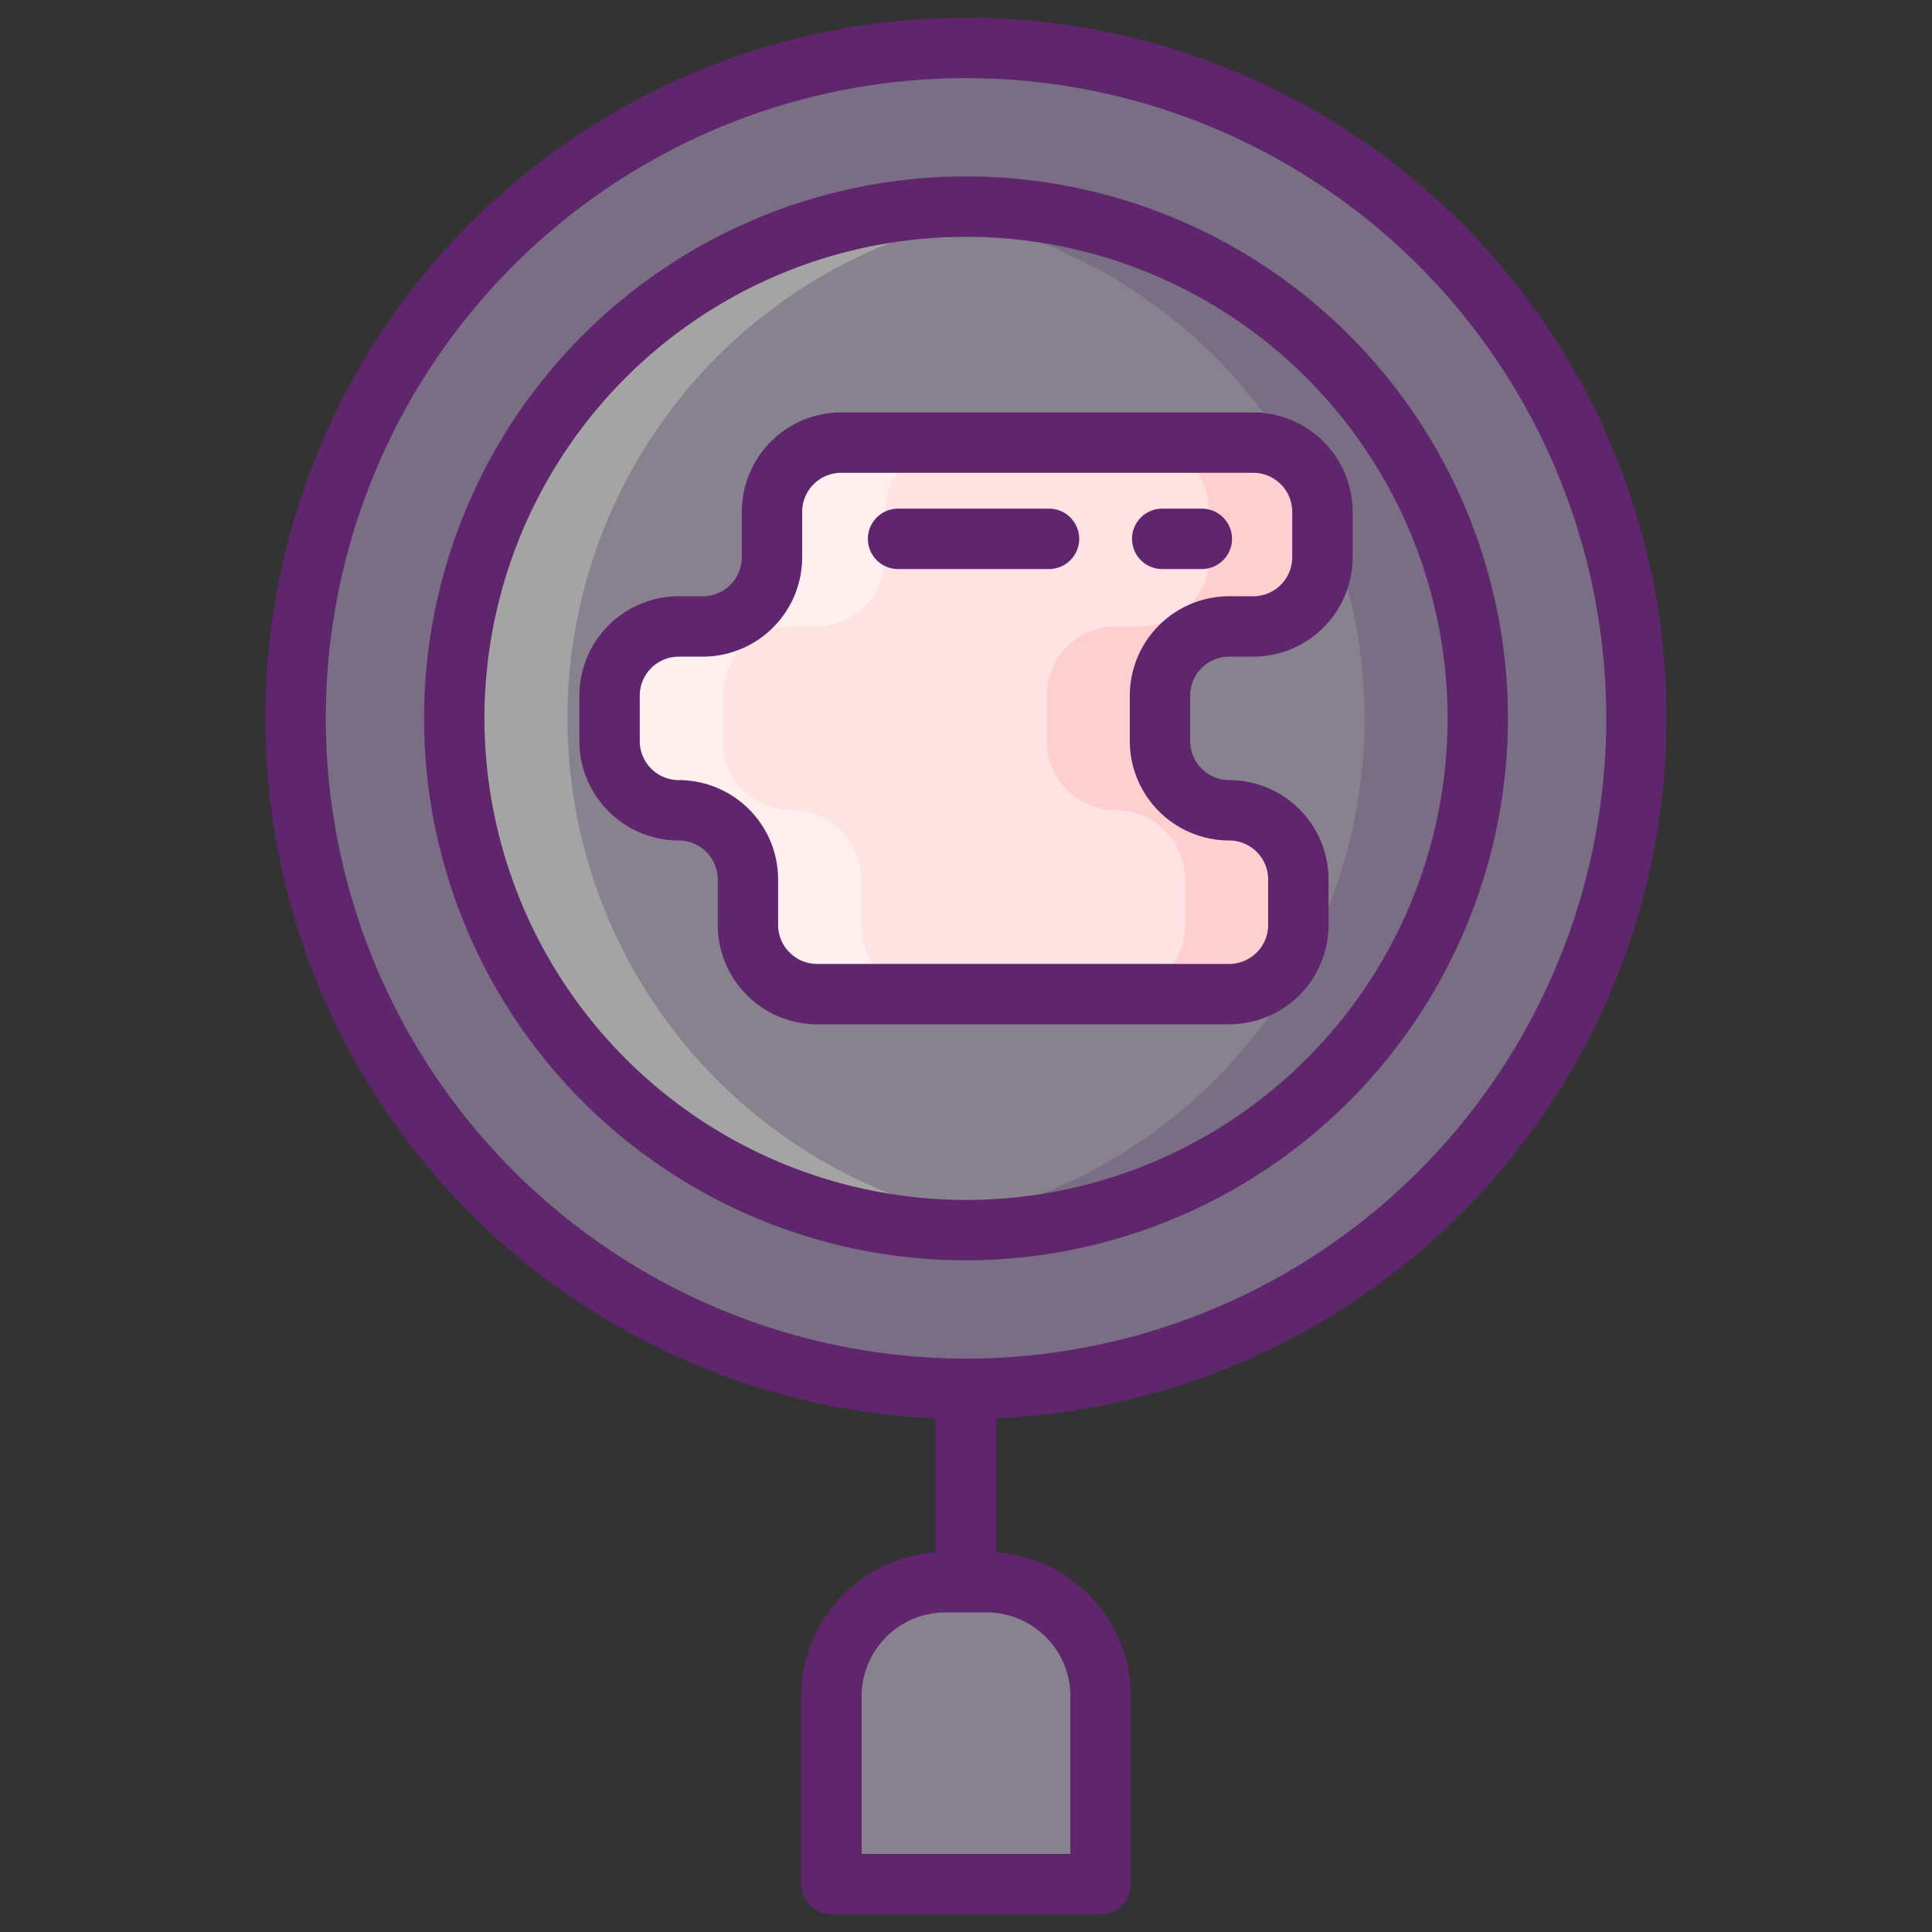 <svg xmlns="http://www.w3.org/2000/svg" viewBox="0 0 256 256"><rect x="0" y="0" width="256" height="256" fill="#333333" stroke="none"/><title>Foodies Expanded</title><circle cx="128" cy="95.188" r="88.836" fill="#796e84"/><circle cx="128" cy="95.187" r="67.809" fill="#87828e"/><path d="M175.229,73.841V67.816a9.167,9.167,0,0,0-9.167-9.167h-54.6a9.167,9.167,0,0,0-9.167,9.167v6.025a9.167,9.167,0,0,1-9.166,9.167H89.938a9.167,9.167,0,0,0-9.167,9.167V98.2a9.167,9.167,0,0,0,9.167,9.167h0a9.167,9.167,0,0,1,9.167,9.167v6.025a9.167,9.167,0,0,0,9.167,9.167h54.6a9.167,9.167,0,0,0,9.167-9.167v-6.025a9.167,9.167,0,0,0-9.167-9.167h0a9.167,9.167,0,0,1-9.166-9.167V92.175a9.167,9.167,0,0,1,9.166-9.167h3.189A9.167,9.167,0,0,0,175.229,73.841Z" fill="#ffe2e2"/><path d="M125.271,209.649h5.458a15.1,15.1,0,0,1,15.1,15.1v24.9a0,0,0,0,1,0,0H110.167a0,0,0,0,1,0,0v-24.9A15.1,15.1,0,0,1,125.271,209.649Z" fill="#87828e"/><path d="M123.27,131.724h-15a9.167,9.167,0,0,1-9.17-9.16v-6.03a9.169,9.169,0,0,0-9.16-9.171A9.166,9.166,0,0,1,80.77,98.2V92.173A9.175,9.175,0,0,1,89.94,83h3.19a9.159,9.159,0,0,0,9.16-9.16v-6.03a9.168,9.168,0,0,1,9.17-9.161h15a9.168,9.168,0,0,0-9.17,9.161v6.03A9.159,9.159,0,0,1,108.13,83h-3.19a9.175,9.175,0,0,0-9.17,9.169V98.2a9.166,9.166,0,0,0,9.17,9.159,9.169,9.169,0,0,1,9.16,9.171v6.03A9.167,9.167,0,0,0,123.27,131.724Z" fill="#ffefee"/><path d="M175.23,67.814v6.03A9.168,9.168,0,0,1,166.06,83h-3.19a9.166,9.166,0,0,0-9.16,9.169V98.2a9.148,9.148,0,0,0,9.16,9.159,9.17,9.17,0,0,1,9.17,9.171v6.03a9.161,9.161,0,0,1-9.17,9.16h-15a9.161,9.161,0,0,0,9.17-9.16v-6.03a9.17,9.17,0,0,0-9.17-9.171,9.148,9.148,0,0,1-9.16-9.159V92.173A9.166,9.166,0,0,1,147.87,83h3.19a9.168,9.168,0,0,0,9.17-9.16v-6.03a9.168,9.168,0,0,0-9.17-9.161h15A9.168,9.168,0,0,1,175.23,67.814Z" fill="#ffcfcf"/><path d="M135.5,162.574a66.271,66.271,0,0,1-7.5.42,67.806,67.806,0,1,1,0-135.611,66.27,66.27,0,0,1,7.5.421,67.8,67.8,0,0,0,0,134.77Z" fill="#a4a4a5"/><path d="M195.81,95.184A67.888,67.888,0,0,1,128,162.994a66.271,66.271,0,0,1-7.5-.42,67.8,67.8,0,0,0,0-134.77,66.27,66.27,0,0,1,7.5-.421A67.88,67.88,0,0,1,195.81,95.184Z" fill="#796e84"/><path d="M220.836,95.188A92.836,92.836,0,1,0,124,187.932v17.781a19.114,19.114,0,0,0-17.833,19.04v24.9a4,4,0,0,0,4,4h35.666a4,4,0,0,0,4-4v-24.9A19.113,19.113,0,0,0,132,205.713V187.932A92.947,92.947,0,0,0,220.836,95.188Zm-177.672,0A84.836,84.836,0,1,1,128,180.023,84.932,84.932,0,0,1,43.164,95.188Zm98.669,129.565v20.9H114.167v-20.9a11.117,11.117,0,0,1,11.1-11.1h5.458A11.117,11.117,0,0,1,141.833,224.753Z" fill="#5f266d"/><path d="M199.81,95.188A71.81,71.81,0,1,0,128,167,71.891,71.891,0,0,0,199.81,95.188Zm-135.619,0A63.81,63.81,0,1,1,128,159,63.88,63.88,0,0,1,64.191,95.188Z" fill="#5f266d"/><path d="M176.04,122.56v-6.026a13.181,13.181,0,0,0-13.167-13.167,5.172,5.172,0,0,1-5.166-5.167V92.175a5.172,5.172,0,0,1,5.166-5.167h3.189a13.181,13.181,0,0,0,13.167-13.166V67.815a13.182,13.182,0,0,0-13.167-13.166h-54.6A13.182,13.182,0,0,0,98.293,67.815v6.027a5.172,5.172,0,0,1-5.167,5.166H89.938A13.182,13.182,0,0,0,76.771,92.175V98.2a13.182,13.182,0,0,0,13.167,13.167,5.174,5.174,0,0,1,5.167,5.167v6.026a13.181,13.181,0,0,0,13.166,13.166h54.6A13.181,13.181,0,0,0,176.04,122.56Zm-72.935,0v-6.026a13.182,13.182,0,0,0-13.167-13.167A5.173,5.173,0,0,1,84.771,98.2V92.175a5.173,5.173,0,0,1,5.167-5.167h3.188a13.181,13.181,0,0,0,13.167-13.166V67.815a5.173,5.173,0,0,1,5.167-5.166h54.6a5.173,5.173,0,0,1,5.167,5.166v6.027a5.173,5.173,0,0,1-5.167,5.166h-3.189a13.181,13.181,0,0,0-13.166,13.167V98.2a13.181,13.181,0,0,0,13.166,13.167,5.174,5.174,0,0,1,5.167,5.167v6.026a5.173,5.173,0,0,1-5.167,5.166h-54.6A5.173,5.173,0,0,1,103.105,122.56Z" fill="#5f266d"/><path d="M154,75.4h5.25a4,4,0,0,0,0-8H154a4,4,0,0,0,0,8Z" fill="#5f266d"/><path d="M139,67.4H119a4,4,0,0,0,0,8h20a4,4,0,0,0,0-8Z" fill="#5f266d"/></svg>